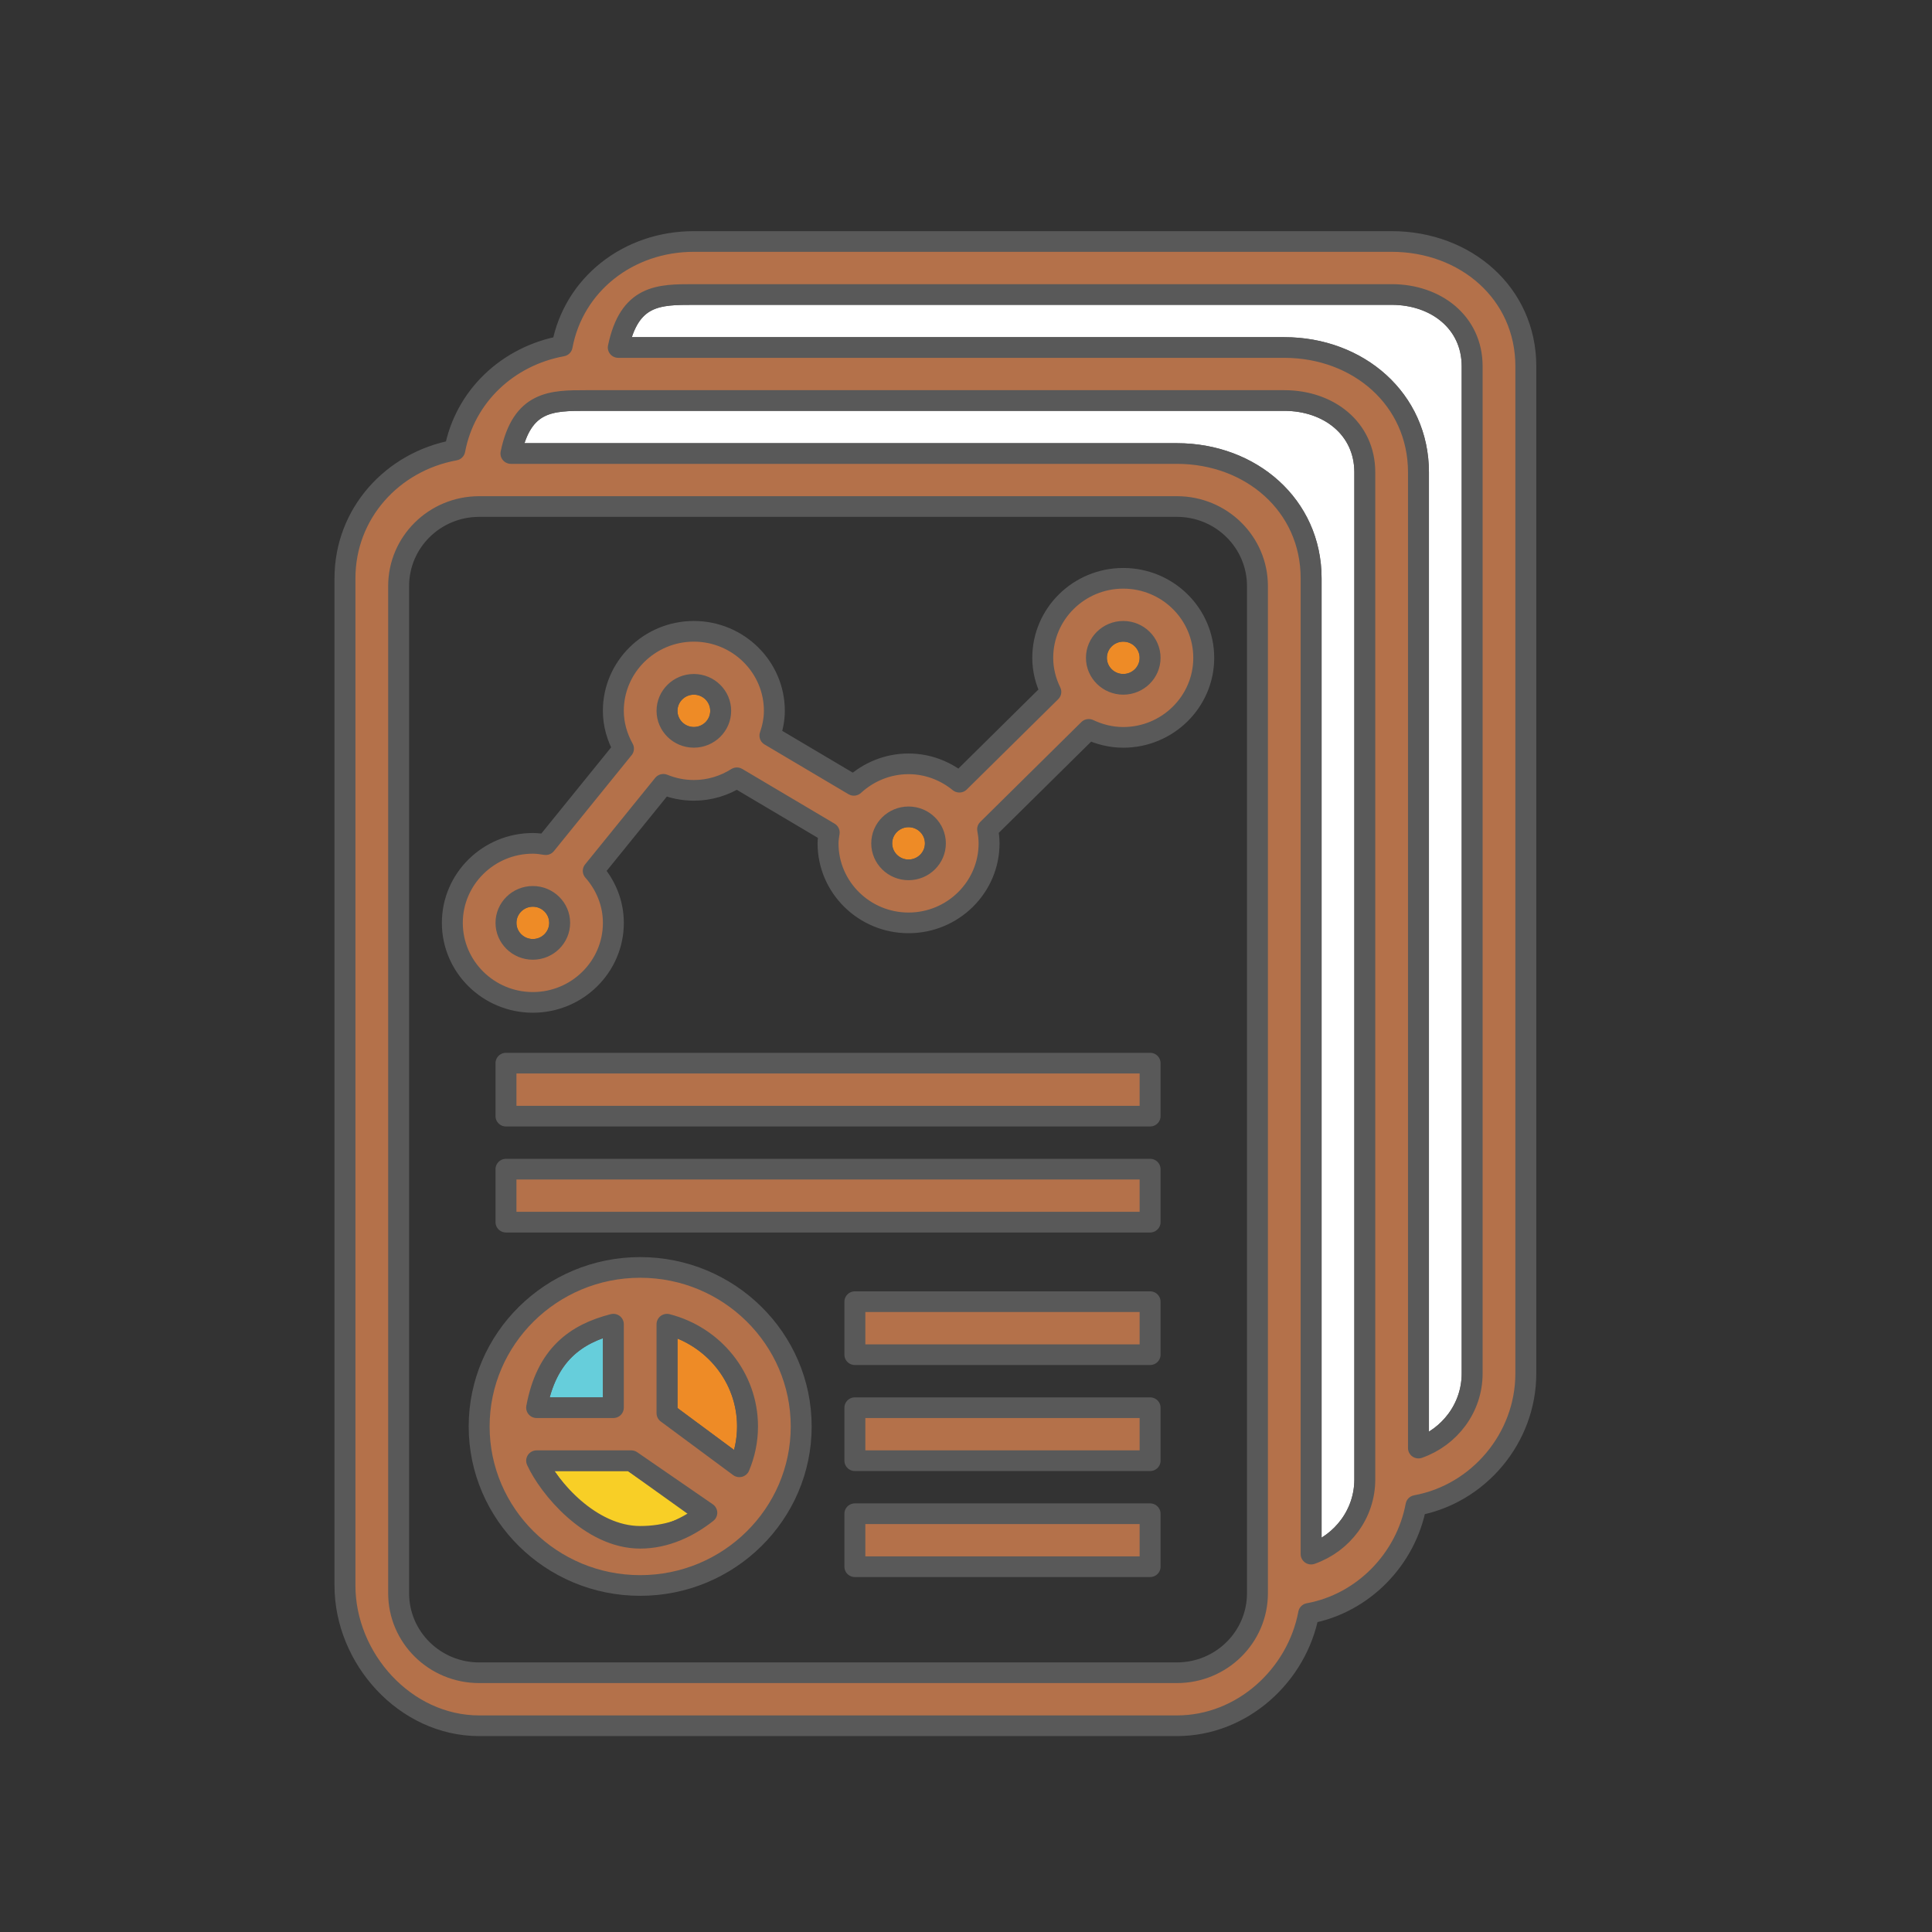 <?xml version="1.0" encoding="UTF-8" standalone="no"?>
<!DOCTYPE svg PUBLIC "-//W3C//DTD SVG 1.1//EN" "http://www.w3.org/Graphics/SVG/1.1/DTD/svg11.dtd">
<svg width="100%" height="100%" viewBox="0 0 56 56" version="1.1" xmlns="http://www.w3.org/2000/svg" xmlns:xlink="http://www.w3.org/1999/xlink" xml:space="preserve" style="fill-rule:evenodd;clip-rule:evenodd;stroke-linejoin:round;stroke-miterlimit:1.414;">
    <rect x="0" y="0" width="56" height="56" fill="#333333" stroke="none"/>
    <g transform="matrix(0.886,0,0,0.875,1.682,3)">
        <g transform="matrix(0.878,0,0,0.878,4.119,4.571)">
            <circle cx="13" cy="25.708" r="1" style="fill:rgb(238,139,38);stroke:rgb(89,89,89);stroke-width:0.78px;"/>
        </g>
        <g transform="matrix(0.878,0,0,0.878,4.119,4.571)">
            <path d="M16,40.849C14.601,41.213 13.506,42 13.142,44L16,44L16,40.849Z" style="fill:rgb(102,206,219);fill-rule:nonzero;stroke:rgb(89,89,89);stroke-width:0.78px;"/>
        </g>
        <g transform="matrix(0.878,0,0,0.878,4.119,4.571)">
            <path d="M18,40.849L18,44.207L20.696,46.229C20.89,45.76 21,45.247 21,44.708C21,42.849 19.72,41.297 18,40.849Z" style="fill:rgb(238,139,38);fill-rule:nonzero;stroke:rgb(89,89,89);stroke-width:0.78px;"/>
        </g>
        <g transform="matrix(0.878,0,0,0.878,4.119,4.571)">
            <path d="M46,8.708L46,45.524C47.161,45.11 48,44.01 48,42.708L48,4.708C48,3.053 46.654,2 45,2L19,2C17.698,2 16.598,2 16.184,4L41,4C43.757,4 46,5.951 46,8.708Z" style="fill:white;fill-rule:nonzero;stroke:rgb(89,89,89);stroke-width:0.78px;"/>
        </g>
        <g transform="matrix(0.878,0,0,0.878,4.119,4.571)">
            <circle cx="19" cy="17.708" r="1" style="fill:rgb(238,139,38);stroke:rgb(89,89,89);stroke-width:0.78px;"/>
        </g>
        <g transform="matrix(0.878,0,0,0.878,4.119,4.571)">
            <path d="M42,12.708L42,49.524C43.161,49.11 44,48.01 44,46.708L44,8.708C44,7.053 42.654,6 41,6L15,6C13.698,6 12.598,6 12.184,8L37,8C39.757,8 42,9.951 42,12.708Z" style="fill:white;fill-rule:nonzero;stroke:rgb(89,89,89);stroke-width:0.78px;"/>
        </g>
        <g transform="matrix(0.878,0,0,0.878,4.119,4.571)">
            <circle cx="27" cy="22.708" r="1" style="fill:rgb(238,139,38);stroke:rgb(89,89,89);stroke-width:0.78px;"/>
        </g>
        <g transform="matrix(0.878,0,0,0.878,4.119,4.571)">
            <circle cx="35" cy="15.708" r="1" style="fill:rgb(238,139,38);stroke:rgb(89,89,89);stroke-width:0.78px;"/>
        </g>
        <g transform="matrix(0.878,0,0,0.878,4.119,4.571)">
            <path d="M13.142,46C13.589,47 15.142,48.854 17,48.854C17.942,48.854 18.798,48.586 19.482,48.039L16.667,46L13.142,46Z" style="fill:rgb(248,207,38);fill-rule:nonzero;stroke:rgb(89,89,89);stroke-width:0.78px;"/>
        </g>
        <g transform="matrix(0.878,0,0,0.878,4.119,4.571)">
            <path d="M45,0L19,0C16.554,0 14.521,1.622 14.092,3.946C12.064,4.321 10.467,5.845 10.092,7.873C7.768,8.302 6,10.262 6,12.708L6,50.708C6,53.464 8.243,56 11,56L37,56C39.446,56 41.479,54.086 41.908,51.762C43.936,51.387 45.533,49.717 45.908,47.689C48.232,47.259 50,45.153 50,42.708L50,4.708C50,1.951 47.757,0 45,0ZM40,51C40,52.657 38.657,54 37,54L11,54C9.343,54 8,52.657 8,51L8,13C8,11.343 9.343,10 11,10L37,10C38.657,10 40,11.343 40,13L40,51ZM44,46.708C44,48.01 43.161,49.11 42,49.524L42,12.708C42,9.951 39.757,8 37,8L12.184,8C12.598,6 13.698,6 15,6L41,6C42.654,6 44,7.053 44,8.708L44,46.708ZM48,42.708C48,44.01 47.161,45.11 46,45.524L46,8.708C46,5.951 43.757,4 41,4L16.184,4C16.598,2 17.698,2 19,2L45,2C46.654,2 48,3.053 48,4.708L48,42.708Z" style="fill:rgb(180,113,74);fill-rule:nonzero;stroke:rgb(89,89,89);stroke-width:0.78px;"/>
            <path d="M35,12.708C33.346,12.708 32,14.054 32,15.708C32,16.17 32.113,16.602 32.301,16.993L28.894,20.4C28.376,19.974 27.722,19.708 27,19.708C26.211,19.708 25.499,20.02 24.962,20.519L21.835,18.643C21.934,18.347 22,18.036 22,17.708C22,16.054 20.654,14.708 19,14.708C17.346,14.708 16,16.054 16,17.708C16,18.227 16.145,18.709 16.378,19.135L13.481,22.757C13.324,22.731 13.165,22.708 13.001,22.708C11.347,22.708 10.001,24.054 10.001,25.708C10.001,27.362 11.347,28.708 13.001,28.708C14.655,28.708 16.001,27.362 16.001,25.708C16.001,24.954 15.712,24.273 15.252,23.746L17.864,20.481C18.215,20.626 18.599,20.708 19.002,20.708C19.592,20.708 20.139,20.531 20.604,20.235L24.043,22.299C24.023,22.434 24,22.567 24,22.708C24,24.362 25.346,25.708 27,25.708C28.654,25.708 30,24.362 30,22.708C30,22.526 29.978,22.349 29.946,22.176L33.714,18.408C34.105,18.595 34.538,18.709 34.999,18.709C36.653,18.709 37.999,17.363 37.999,15.709C38,14.053 36.654,12.708 35,12.708ZM13,26.708C12.449,26.708 12,26.26 12,25.708C12,25.156 12.449,24.708 13,24.708C13.551,24.708 14,25.156 14,25.708C14,26.26 13.551,26.708 13,26.708ZM18,17.708C18,17.156 18.449,16.708 19,16.708C19.551,16.708 20,17.156 20,17.708C20,18.26 19.551,18.708 19,18.708C18.449,18.708 18,18.259 18,17.708ZM27,23.708C26.449,23.708 26,23.26 26,22.708C26,22.156 26.449,21.708 27,21.708C27.551,21.708 28,22.156 28,22.708C28,23.26 27.551,23.708 27,23.708ZM35,16.708C34.449,16.708 34,16.26 34,15.708C34,15.156 34.449,14.708 35,14.708C35.551,14.708 36,15.156 36,15.708C36,16.26 35.551,16.708 35,16.708Z" style="fill:rgb(180,113,74);fill-rule:nonzero;stroke:rgb(89,89,89);stroke-width:0.78px;"/>
            <rect x="12" y="31" width="24" height="2" style="fill:rgb(180,113,74);stroke:rgb(89,89,89);stroke-width:0.78px;"/>
            <rect x="12" y="35" width="24" height="2" style="fill:rgb(180,113,74);stroke:rgb(89,89,89);stroke-width:0.78px;"/>
            <path d="M17,38.708C13.691,38.708 11,41.399 11,44.708C11,48.017 13.691,50.708 17,50.708C20.309,50.708 23,48.017 23,44.708C23,41.399 20.309,38.708 17,38.708ZM21,44.708C21,45.247 20.89,45.76 20.696,46.23L18,44.208L18,40.85C19.72,41.297 21,42.849 21,44.708ZM16,40.849L16,44L13.142,44C13.506,42 14.601,41.213 16,40.849ZM13.142,46L16.667,46L19.483,47.965C18.799,48.512 17.943,48.926 17.001,48.926C15.142,48.927 13.589,47 13.142,46Z" style="fill:rgb(180,113,74);fill-rule:nonzero;stroke:rgb(89,89,89);stroke-width:0.78px;"/>
            <rect x="25" y="40" width="11" height="2" style="fill:rgb(180,113,74);stroke:rgb(89,89,89);stroke-width:0.78px;"/>
            <rect x="25" y="44" width="11" height="2" style="fill:rgb(180,113,74);stroke:rgb(89,89,89);stroke-width:0.78px;"/>
            <rect x="25" y="48" width="11" height="2" style="fill:rgb(180,113,74);stroke:rgb(89,89,89);stroke-width:0.78px;"/>
        </g>
    </g>
</svg>
